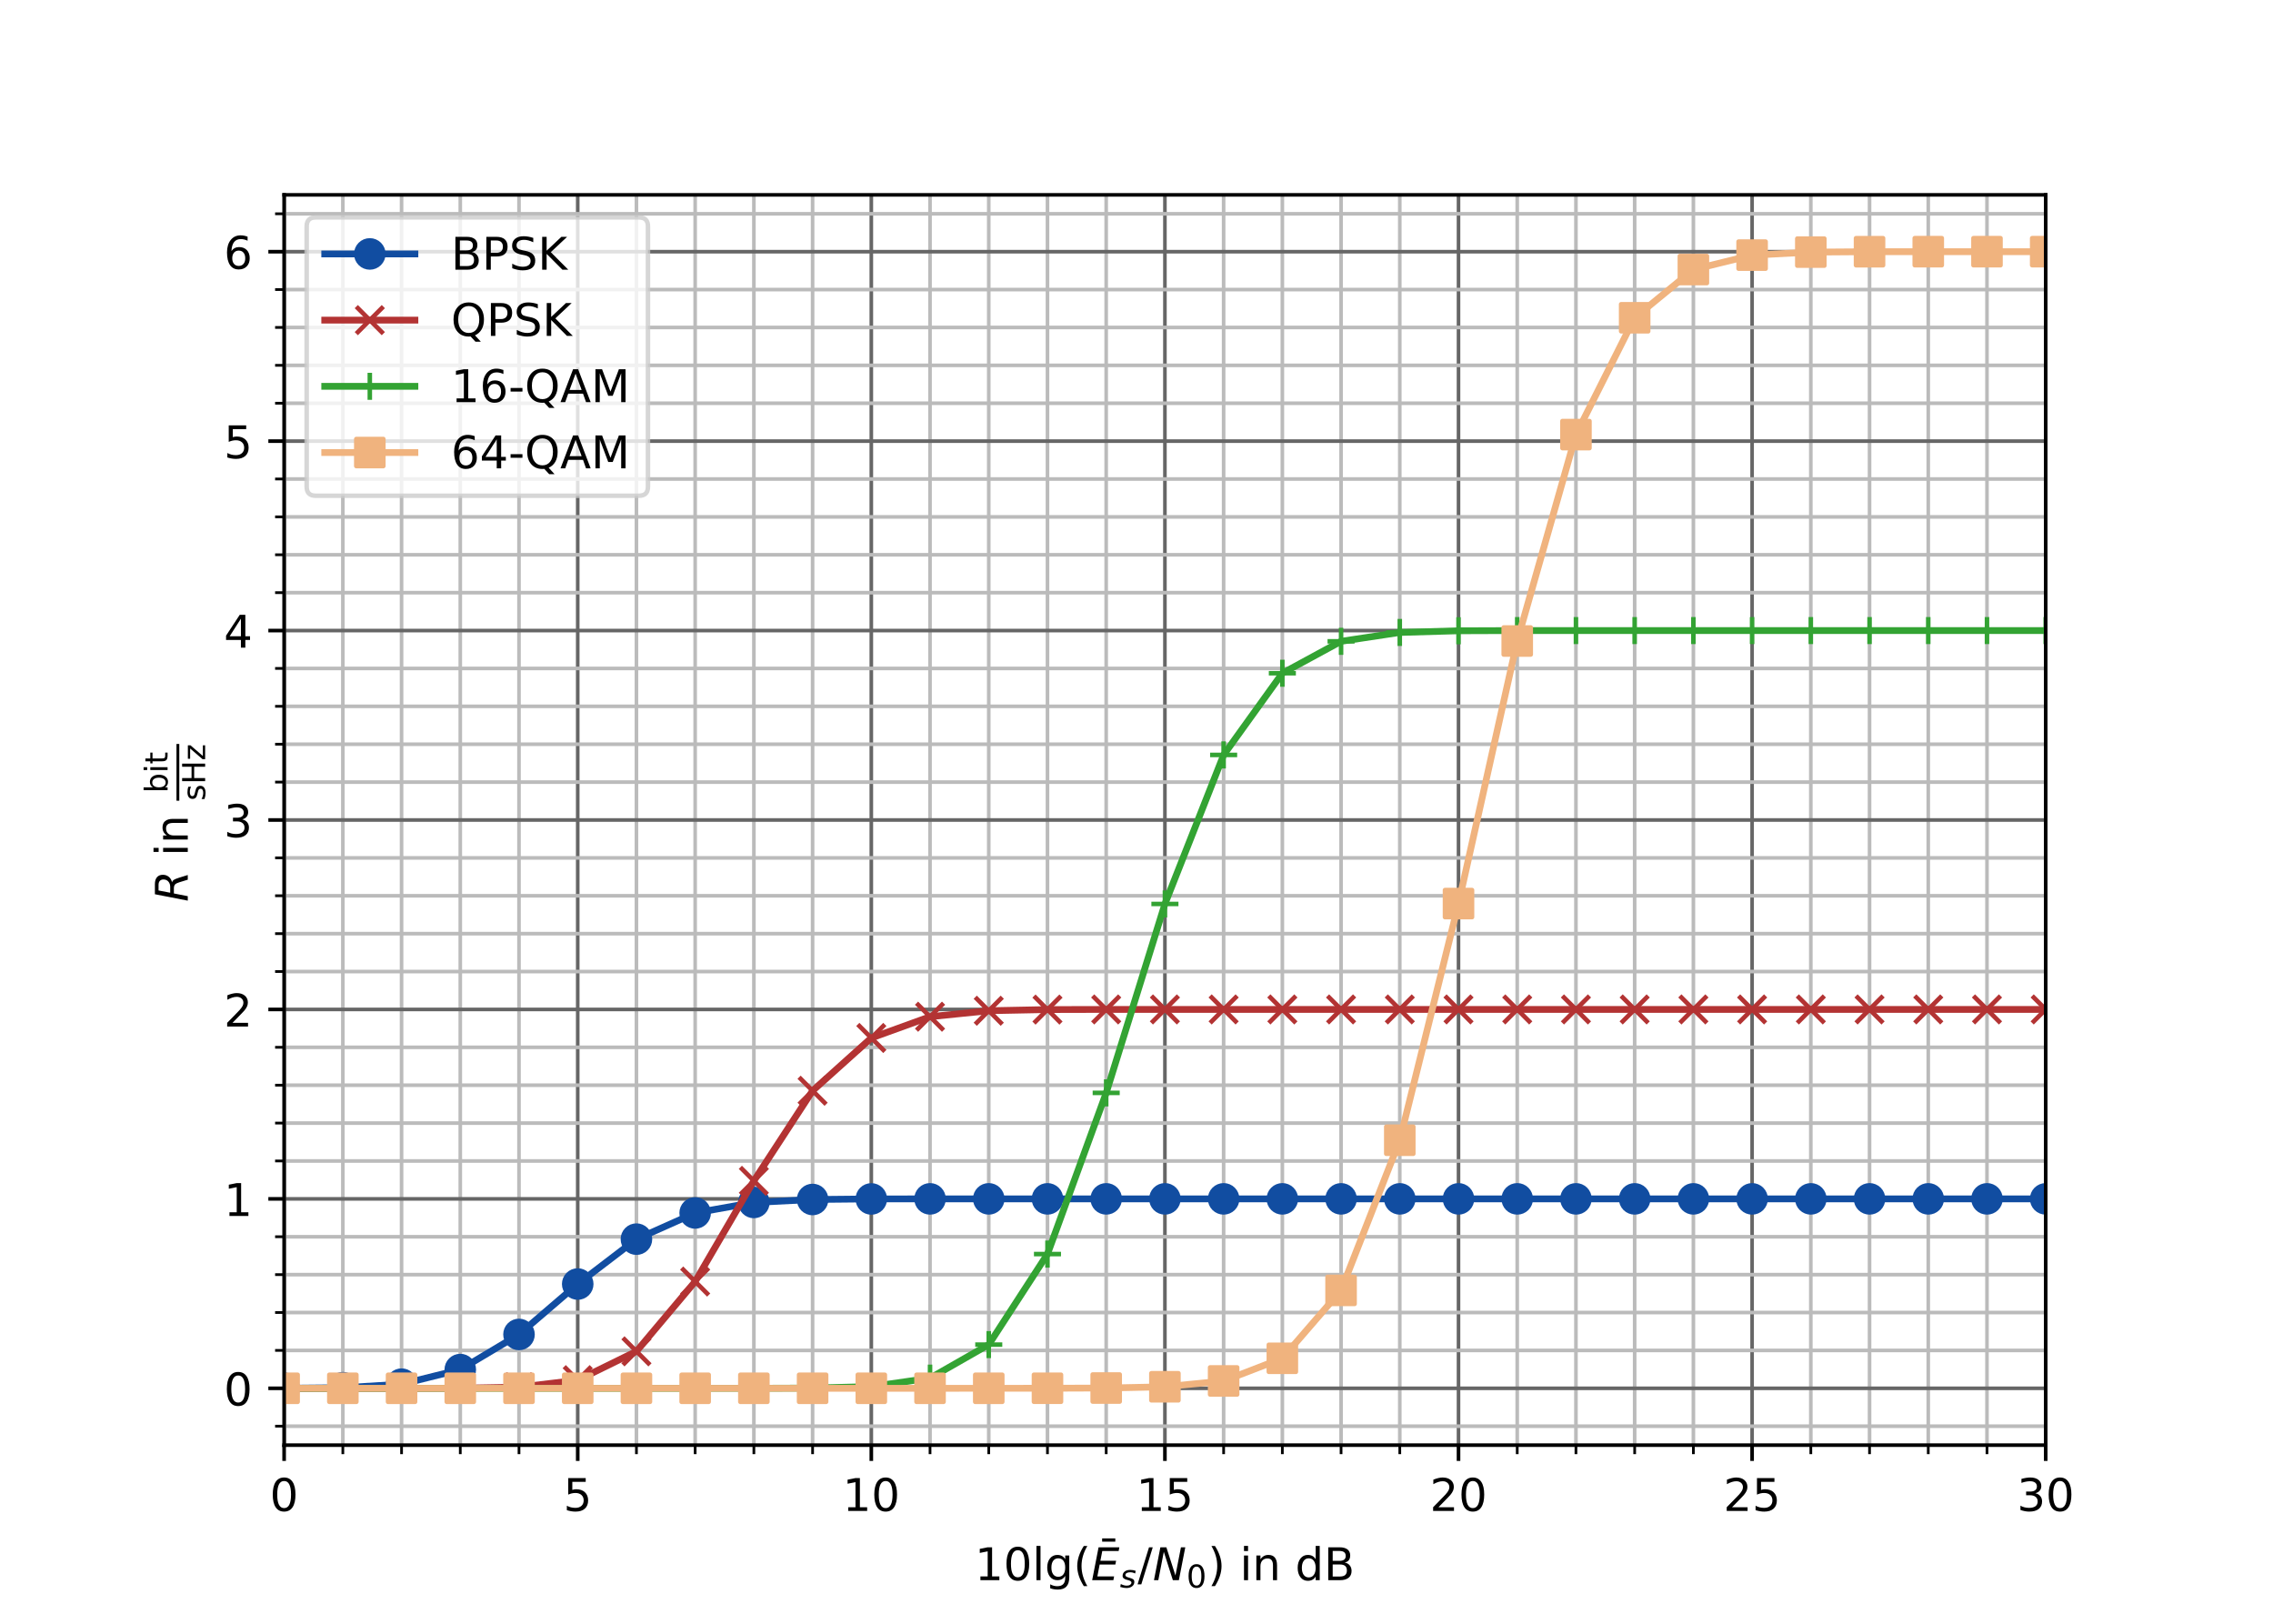 <?xml version="1.0" encoding="utf-8" standalone="no"?>
<!DOCTYPE svg PUBLIC "-//W3C//DTD SVG 1.1//EN"
  "http://www.w3.org/Graphics/SVG/1.1/DTD/svg11.dtd">
<!-- Created with matplotlib (https://matplotlib.org/) -->
<svg height="360pt" version="1.1" viewBox="0 0 504 360" width="504pt" xmlns="http://www.w3.org/2000/svg" xmlns:xlink="http://www.w3.org/1999/xlink">
 <defs>
  <style type="text/css">
*{stroke-linecap:butt;stroke-linejoin:round;}
  </style>
 </defs>
 <g id="figure_1">
  <g id="patch_1">
   <path d="M 0 360 
L 504 360 
L 504 0 
L 0 0 
z
" style="fill:#ffffff;"/>
  </g>
  <g id="axes_1">
   <g id="patch_2">
    <path d="M 63 320.4 
L 453.6 320.4 
L 453.6 43.2 
L 63 43.2 
z
" style="fill:#ffffff;"/>
   </g>
   <g id="matplotlib.axis_1">
    <g id="xtick_1">
     <g id="line2d_1">
      <path clip-path="url(#pd548045537)" d="M 63 320.4 
L 63 43.2 
" style="fill:none;stroke:#666666;stroke-linecap:square;stroke-width:0.8;"/>
     </g>
     <g id="line2d_2">
      <defs>
       <path d="M 0 0 
L 0 3.5 
" id="m0519b022d3" style="stroke:#000000;stroke-width:0.8;"/>
      </defs>
      <g>
       <use style="stroke:#000000;stroke-width:0.8;" x="63" xlink:href="#m0519b022d3" y="320.4"/>
      </g>
     </g>
     <g id="text_1">
      <!-- 0 -->
      <defs>
       <path d="M 31.781 66.406 
Q 24.172 66.406 20.328 58.906 
Q 16.5 51.422 16.5 36.375 
Q 16.5 21.391 20.328 13.891 
Q 24.172 6.391 31.781 6.391 
Q 39.453 6.391 43.281 13.891 
Q 47.125 21.391 47.125 36.375 
Q 47.125 51.422 43.281 58.906 
Q 39.453 66.406 31.781 66.406 
z
M 31.781 74.219 
Q 44.047 74.219 50.516 64.516 
Q 56.984 54.828 56.984 36.375 
Q 56.984 17.969 50.516 8.266 
Q 44.047 -1.422 31.781 -1.422 
Q 19.531 -1.422 13.062 8.266 
Q 6.594 17.969 6.594 36.375 
Q 6.594 54.828 13.062 64.516 
Q 19.531 74.219 31.781 74.219 
z
" id="DejaVuSans-48"/>
      </defs>
      <g transform="translate(59.819 334.998)scale(0.1 -0.1)">
       <use xlink:href="#DejaVuSans-48"/>
      </g>
     </g>
    </g>
    <g id="xtick_2">
     <g id="line2d_3">
      <path clip-path="url(#pd548045537)" d="M 128.1 320.4 
L 128.1 43.2 
" style="fill:none;stroke:#666666;stroke-linecap:square;stroke-width:0.8;"/>
     </g>
     <g id="line2d_4">
      <g>
       <use style="stroke:#000000;stroke-width:0.8;" x="128.1" xlink:href="#m0519b022d3" y="320.4"/>
      </g>
     </g>
     <g id="text_2">
      <!-- 5 -->
      <defs>
       <path d="M 10.797 72.906 
L 49.516 72.906 
L 49.516 64.594 
L 19.828 64.594 
L 19.828 46.734 
Q 21.969 47.469 24.109 47.828 
Q 26.266 48.188 28.422 48.188 
Q 40.625 48.188 47.75 41.5 
Q 54.891 34.812 54.891 23.391 
Q 54.891 11.625 47.562 5.094 
Q 40.234 -1.422 26.906 -1.422 
Q 22.312 -1.422 17.547 -0.641 
Q 12.797 0.141 7.719 1.703 
L 7.719 11.625 
Q 12.109 9.234 16.797 8.062 
Q 21.484 6.891 26.703 6.891 
Q 35.156 6.891 40.078 11.328 
Q 45.016 15.766 45.016 23.391 
Q 45.016 31 40.078 35.438 
Q 35.156 39.891 26.703 39.891 
Q 22.75 39.891 18.812 39.016 
Q 14.891 38.141 10.797 36.281 
z
" id="DejaVuSans-53"/>
      </defs>
      <g transform="translate(124.919 334.998)scale(0.1 -0.1)">
       <use xlink:href="#DejaVuSans-53"/>
      </g>
     </g>
    </g>
    <g id="xtick_3">
     <g id="line2d_5">
      <path clip-path="url(#pd548045537)" d="M 193.2 320.4 
L 193.2 43.2 
" style="fill:none;stroke:#666666;stroke-linecap:square;stroke-width:0.8;"/>
     </g>
     <g id="line2d_6">
      <g>
       <use style="stroke:#000000;stroke-width:0.8;" x="193.2" xlink:href="#m0519b022d3" y="320.4"/>
      </g>
     </g>
     <g id="text_3">
      <!-- 10 -->
      <defs>
       <path d="M 12.406 8.297 
L 28.516 8.297 
L 28.516 63.922 
L 10.984 60.406 
L 10.984 69.391 
L 28.422 72.906 
L 38.281 72.906 
L 38.281 8.297 
L 54.391 8.297 
L 54.391 0 
L 12.406 0 
z
" id="DejaVuSans-49"/>
      </defs>
      <g transform="translate(186.838 334.998)scale(0.1 -0.1)">
       <use xlink:href="#DejaVuSans-49"/>
       <use x="63.623" xlink:href="#DejaVuSans-48"/>
      </g>
     </g>
    </g>
    <g id="xtick_4">
     <g id="line2d_7">
      <path clip-path="url(#pd548045537)" d="M 258.3 320.4 
L 258.3 43.2 
" style="fill:none;stroke:#666666;stroke-linecap:square;stroke-width:0.8;"/>
     </g>
     <g id="line2d_8">
      <g>
       <use style="stroke:#000000;stroke-width:0.8;" x="258.3" xlink:href="#m0519b022d3" y="320.4"/>
      </g>
     </g>
     <g id="text_4">
      <!-- 15 -->
      <g transform="translate(251.938 334.998)scale(0.1 -0.1)">
       <use xlink:href="#DejaVuSans-49"/>
       <use x="63.623" xlink:href="#DejaVuSans-53"/>
      </g>
     </g>
    </g>
    <g id="xtick_5">
     <g id="line2d_9">
      <path clip-path="url(#pd548045537)" d="M 323.4 320.4 
L 323.4 43.2 
" style="fill:none;stroke:#666666;stroke-linecap:square;stroke-width:0.8;"/>
     </g>
     <g id="line2d_10">
      <g>
       <use style="stroke:#000000;stroke-width:0.8;" x="323.4" xlink:href="#m0519b022d3" y="320.4"/>
      </g>
     </g>
     <g id="text_5">
      <!-- 20 -->
      <defs>
       <path d="M 19.188 8.297 
L 53.609 8.297 
L 53.609 0 
L 7.328 0 
L 7.328 8.297 
Q 12.938 14.109 22.625 23.891 
Q 32.328 33.688 34.812 36.531 
Q 39.547 41.844 41.422 45.531 
Q 43.312 49.219 43.312 52.781 
Q 43.312 58.594 39.234 62.25 
Q 35.156 65.922 28.609 65.922 
Q 23.969 65.922 18.812 64.312 
Q 13.672 62.703 7.812 59.422 
L 7.812 69.391 
Q 13.766 71.781 18.938 73 
Q 24.125 74.219 28.422 74.219 
Q 39.75 74.219 46.484 68.547 
Q 53.219 62.891 53.219 53.422 
Q 53.219 48.922 51.531 44.891 
Q 49.859 40.875 45.406 35.406 
Q 44.188 33.984 37.641 27.219 
Q 31.109 20.453 19.188 8.297 
z
" id="DejaVuSans-50"/>
      </defs>
      <g transform="translate(317.038 334.998)scale(0.1 -0.1)">
       <use xlink:href="#DejaVuSans-50"/>
       <use x="63.623" xlink:href="#DejaVuSans-48"/>
      </g>
     </g>
    </g>
    <g id="xtick_6">
     <g id="line2d_11">
      <path clip-path="url(#pd548045537)" d="M 388.5 320.4 
L 388.5 43.2 
" style="fill:none;stroke:#666666;stroke-linecap:square;stroke-width:0.8;"/>
     </g>
     <g id="line2d_12">
      <g>
       <use style="stroke:#000000;stroke-width:0.8;" x="388.5" xlink:href="#m0519b022d3" y="320.4"/>
      </g>
     </g>
     <g id="text_6">
      <!-- 25 -->
      <g transform="translate(382.137 334.998)scale(0.1 -0.1)">
       <use xlink:href="#DejaVuSans-50"/>
       <use x="63.623" xlink:href="#DejaVuSans-53"/>
      </g>
     </g>
    </g>
    <g id="xtick_7">
     <g id="line2d_13">
      <path clip-path="url(#pd548045537)" d="M 453.6 320.4 
L 453.6 43.2 
" style="fill:none;stroke:#666666;stroke-linecap:square;stroke-width:0.8;"/>
     </g>
     <g id="line2d_14">
      <g>
       <use style="stroke:#000000;stroke-width:0.8;" x="453.6" xlink:href="#m0519b022d3" y="320.4"/>
      </g>
     </g>
     <g id="text_7">
      <!-- 30 -->
      <defs>
       <path d="M 40.578 39.312 
Q 47.656 37.797 51.625 33 
Q 55.609 28.219 55.609 21.188 
Q 55.609 10.406 48.188 4.484 
Q 40.766 -1.422 27.094 -1.422 
Q 22.516 -1.422 17.656 -0.516 
Q 12.797 0.391 7.625 2.203 
L 7.625 11.719 
Q 11.719 9.328 16.594 8.109 
Q 21.484 6.891 26.812 6.891 
Q 36.078 6.891 40.938 10.547 
Q 45.797 14.203 45.797 21.188 
Q 45.797 27.641 41.281 31.266 
Q 36.766 34.906 28.719 34.906 
L 20.219 34.906 
L 20.219 43.016 
L 29.109 43.016 
Q 36.375 43.016 40.234 45.922 
Q 44.094 48.828 44.094 54.297 
Q 44.094 59.906 40.109 62.906 
Q 36.141 65.922 28.719 65.922 
Q 24.656 65.922 20.016 65.031 
Q 15.375 64.156 9.812 62.312 
L 9.812 71.094 
Q 15.438 72.656 20.344 73.438 
Q 25.25 74.219 29.594 74.219 
Q 40.828 74.219 47.359 69.109 
Q 53.906 64.016 53.906 55.328 
Q 53.906 49.266 50.438 45.094 
Q 46.969 40.922 40.578 39.312 
z
" id="DejaVuSans-51"/>
      </defs>
      <g transform="translate(447.238 334.998)scale(0.1 -0.1)">
       <use xlink:href="#DejaVuSans-51"/>
       <use x="63.623" xlink:href="#DejaVuSans-48"/>
      </g>
     </g>
    </g>
    <g id="xtick_8">
     <g id="line2d_15">
      <path clip-path="url(#pd548045537)" d="M 76.02 320.4 
L 76.02 43.2 
" style="fill:none;stroke:#bbbbbb;stroke-linecap:square;stroke-width:0.8;"/>
     </g>
     <g id="line2d_16">
      <defs>
       <path d="M 0 0 
L 0 2 
" id="mdcfe1cf57a" style="stroke:#000000;stroke-width:0.6;"/>
      </defs>
      <g>
       <use style="stroke:#000000;stroke-width:0.6;" x="76.02" xlink:href="#mdcfe1cf57a" y="320.4"/>
      </g>
     </g>
    </g>
    <g id="xtick_9">
     <g id="line2d_17">
      <path clip-path="url(#pd548045537)" d="M 89.04 320.4 
L 89.04 43.2 
" style="fill:none;stroke:#bbbbbb;stroke-linecap:square;stroke-width:0.8;"/>
     </g>
     <g id="line2d_18">
      <g>
       <use style="stroke:#000000;stroke-width:0.6;" x="89.04" xlink:href="#mdcfe1cf57a" y="320.4"/>
      </g>
     </g>
    </g>
    <g id="xtick_10">
     <g id="line2d_19">
      <path clip-path="url(#pd548045537)" d="M 102.06 320.4 
L 102.06 43.2 
" style="fill:none;stroke:#bbbbbb;stroke-linecap:square;stroke-width:0.8;"/>
     </g>
     <g id="line2d_20">
      <g>
       <use style="stroke:#000000;stroke-width:0.6;" x="102.06" xlink:href="#mdcfe1cf57a" y="320.4"/>
      </g>
     </g>
    </g>
    <g id="xtick_11">
     <g id="line2d_21">
      <path clip-path="url(#pd548045537)" d="M 115.08 320.4 
L 115.08 43.2 
" style="fill:none;stroke:#bbbbbb;stroke-linecap:square;stroke-width:0.8;"/>
     </g>
     <g id="line2d_22">
      <g>
       <use style="stroke:#000000;stroke-width:0.6;" x="115.08" xlink:href="#mdcfe1cf57a" y="320.4"/>
      </g>
     </g>
    </g>
    <g id="xtick_12">
     <g id="line2d_23">
      <path clip-path="url(#pd548045537)" d="M 141.12 320.4 
L 141.12 43.2 
" style="fill:none;stroke:#bbbbbb;stroke-linecap:square;stroke-width:0.8;"/>
     </g>
     <g id="line2d_24">
      <g>
       <use style="stroke:#000000;stroke-width:0.6;" x="141.12" xlink:href="#mdcfe1cf57a" y="320.4"/>
      </g>
     </g>
    </g>
    <g id="xtick_13">
     <g id="line2d_25">
      <path clip-path="url(#pd548045537)" d="M 154.14 320.4 
L 154.14 43.2 
" style="fill:none;stroke:#bbbbbb;stroke-linecap:square;stroke-width:0.8;"/>
     </g>
     <g id="line2d_26">
      <g>
       <use style="stroke:#000000;stroke-width:0.6;" x="154.14" xlink:href="#mdcfe1cf57a" y="320.4"/>
      </g>
     </g>
    </g>
    <g id="xtick_14">
     <g id="line2d_27">
      <path clip-path="url(#pd548045537)" d="M 167.16 320.4 
L 167.16 43.2 
" style="fill:none;stroke:#bbbbbb;stroke-linecap:square;stroke-width:0.8;"/>
     </g>
     <g id="line2d_28">
      <g>
       <use style="stroke:#000000;stroke-width:0.6;" x="167.16" xlink:href="#mdcfe1cf57a" y="320.4"/>
      </g>
     </g>
    </g>
    <g id="xtick_15">
     <g id="line2d_29">
      <path clip-path="url(#pd548045537)" d="M 180.18 320.4 
L 180.18 43.2 
" style="fill:none;stroke:#bbbbbb;stroke-linecap:square;stroke-width:0.8;"/>
     </g>
     <g id="line2d_30">
      <g>
       <use style="stroke:#000000;stroke-width:0.6;" x="180.18" xlink:href="#mdcfe1cf57a" y="320.4"/>
      </g>
     </g>
    </g>
    <g id="xtick_16">
     <g id="line2d_31">
      <path clip-path="url(#pd548045537)" d="M 206.22 320.4 
L 206.22 43.2 
" style="fill:none;stroke:#bbbbbb;stroke-linecap:square;stroke-width:0.8;"/>
     </g>
     <g id="line2d_32">
      <g>
       <use style="stroke:#000000;stroke-width:0.6;" x="206.22" xlink:href="#mdcfe1cf57a" y="320.4"/>
      </g>
     </g>
    </g>
    <g id="xtick_17">
     <g id="line2d_33">
      <path clip-path="url(#pd548045537)" d="M 219.24 320.4 
L 219.24 43.2 
" style="fill:none;stroke:#bbbbbb;stroke-linecap:square;stroke-width:0.8;"/>
     </g>
     <g id="line2d_34">
      <g>
       <use style="stroke:#000000;stroke-width:0.6;" x="219.24" xlink:href="#mdcfe1cf57a" y="320.4"/>
      </g>
     </g>
    </g>
    <g id="xtick_18">
     <g id="line2d_35">
      <path clip-path="url(#pd548045537)" d="M 232.26 320.4 
L 232.26 43.2 
" style="fill:none;stroke:#bbbbbb;stroke-linecap:square;stroke-width:0.8;"/>
     </g>
     <g id="line2d_36">
      <g>
       <use style="stroke:#000000;stroke-width:0.6;" x="232.26" xlink:href="#mdcfe1cf57a" y="320.4"/>
      </g>
     </g>
    </g>
    <g id="xtick_19">
     <g id="line2d_37">
      <path clip-path="url(#pd548045537)" d="M 245.28 320.4 
L 245.28 43.2 
" style="fill:none;stroke:#bbbbbb;stroke-linecap:square;stroke-width:0.8;"/>
     </g>
     <g id="line2d_38">
      <g>
       <use style="stroke:#000000;stroke-width:0.6;" x="245.28" xlink:href="#mdcfe1cf57a" y="320.4"/>
      </g>
     </g>
    </g>
    <g id="xtick_20">
     <g id="line2d_39">
      <path clip-path="url(#pd548045537)" d="M 271.32 320.4 
L 271.32 43.2 
" style="fill:none;stroke:#bbbbbb;stroke-linecap:square;stroke-width:0.8;"/>
     </g>
     <g id="line2d_40">
      <g>
       <use style="stroke:#000000;stroke-width:0.6;" x="271.32" xlink:href="#mdcfe1cf57a" y="320.4"/>
      </g>
     </g>
    </g>
    <g id="xtick_21">
     <g id="line2d_41">
      <path clip-path="url(#pd548045537)" d="M 284.34 320.4 
L 284.34 43.2 
" style="fill:none;stroke:#bbbbbb;stroke-linecap:square;stroke-width:0.8;"/>
     </g>
     <g id="line2d_42">
      <g>
       <use style="stroke:#000000;stroke-width:0.6;" x="284.34" xlink:href="#mdcfe1cf57a" y="320.4"/>
      </g>
     </g>
    </g>
    <g id="xtick_22">
     <g id="line2d_43">
      <path clip-path="url(#pd548045537)" d="M 297.36 320.4 
L 297.36 43.2 
" style="fill:none;stroke:#bbbbbb;stroke-linecap:square;stroke-width:0.8;"/>
     </g>
     <g id="line2d_44">
      <g>
       <use style="stroke:#000000;stroke-width:0.6;" x="297.36" xlink:href="#mdcfe1cf57a" y="320.4"/>
      </g>
     </g>
    </g>
    <g id="xtick_23">
     <g id="line2d_45">
      <path clip-path="url(#pd548045537)" d="M 310.38 320.4 
L 310.38 43.2 
" style="fill:none;stroke:#bbbbbb;stroke-linecap:square;stroke-width:0.8;"/>
     </g>
     <g id="line2d_46">
      <g>
       <use style="stroke:#000000;stroke-width:0.6;" x="310.38" xlink:href="#mdcfe1cf57a" y="320.4"/>
      </g>
     </g>
    </g>
    <g id="xtick_24">
     <g id="line2d_47">
      <path clip-path="url(#pd548045537)" d="M 336.42 320.4 
L 336.42 43.2 
" style="fill:none;stroke:#bbbbbb;stroke-linecap:square;stroke-width:0.8;"/>
     </g>
     <g id="line2d_48">
      <g>
       <use style="stroke:#000000;stroke-width:0.6;" x="336.42" xlink:href="#mdcfe1cf57a" y="320.4"/>
      </g>
     </g>
    </g>
    <g id="xtick_25">
     <g id="line2d_49">
      <path clip-path="url(#pd548045537)" d="M 349.44 320.4 
L 349.44 43.2 
" style="fill:none;stroke:#bbbbbb;stroke-linecap:square;stroke-width:0.8;"/>
     </g>
     <g id="line2d_50">
      <g>
       <use style="stroke:#000000;stroke-width:0.6;" x="349.44" xlink:href="#mdcfe1cf57a" y="320.4"/>
      </g>
     </g>
    </g>
    <g id="xtick_26">
     <g id="line2d_51">
      <path clip-path="url(#pd548045537)" d="M 362.46 320.4 
L 362.46 43.2 
" style="fill:none;stroke:#bbbbbb;stroke-linecap:square;stroke-width:0.8;"/>
     </g>
     <g id="line2d_52">
      <g>
       <use style="stroke:#000000;stroke-width:0.6;" x="362.46" xlink:href="#mdcfe1cf57a" y="320.4"/>
      </g>
     </g>
    </g>
    <g id="xtick_27">
     <g id="line2d_53">
      <path clip-path="url(#pd548045537)" d="M 375.48 320.4 
L 375.48 43.2 
" style="fill:none;stroke:#bbbbbb;stroke-linecap:square;stroke-width:0.8;"/>
     </g>
     <g id="line2d_54">
      <g>
       <use style="stroke:#000000;stroke-width:0.6;" x="375.48" xlink:href="#mdcfe1cf57a" y="320.4"/>
      </g>
     </g>
    </g>
    <g id="xtick_28">
     <g id="line2d_55">
      <path clip-path="url(#pd548045537)" d="M 401.52 320.4 
L 401.52 43.2 
" style="fill:none;stroke:#bbbbbb;stroke-linecap:square;stroke-width:0.8;"/>
     </g>
     <g id="line2d_56">
      <g>
       <use style="stroke:#000000;stroke-width:0.6;" x="401.52" xlink:href="#mdcfe1cf57a" y="320.4"/>
      </g>
     </g>
    </g>
    <g id="xtick_29">
     <g id="line2d_57">
      <path clip-path="url(#pd548045537)" d="M 414.54 320.4 
L 414.54 43.2 
" style="fill:none;stroke:#bbbbbb;stroke-linecap:square;stroke-width:0.8;"/>
     </g>
     <g id="line2d_58">
      <g>
       <use style="stroke:#000000;stroke-width:0.6;" x="414.54" xlink:href="#mdcfe1cf57a" y="320.4"/>
      </g>
     </g>
    </g>
    <g id="xtick_30">
     <g id="line2d_59">
      <path clip-path="url(#pd548045537)" d="M 427.56 320.4 
L 427.56 43.2 
" style="fill:none;stroke:#bbbbbb;stroke-linecap:square;stroke-width:0.8;"/>
     </g>
     <g id="line2d_60">
      <g>
       <use style="stroke:#000000;stroke-width:0.6;" x="427.56" xlink:href="#mdcfe1cf57a" y="320.4"/>
      </g>
     </g>
    </g>
    <g id="xtick_31">
     <g id="line2d_61">
      <path clip-path="url(#pd548045537)" d="M 440.58 320.4 
L 440.58 43.2 
" style="fill:none;stroke:#bbbbbb;stroke-linecap:square;stroke-width:0.8;"/>
     </g>
     <g id="line2d_62">
      <g>
       <use style="stroke:#000000;stroke-width:0.6;" x="440.58" xlink:href="#mdcfe1cf57a" y="320.4"/>
      </g>
     </g>
    </g>
    <g id="text_8">
     <!-- $10\lg(\bar{E}_s/N_0)$ in dB -->
     <defs>
      <path d="M 9.422 75.984 
L 18.406 75.984 
L 18.406 0 
L 9.422 0 
z
" id="DejaVuSans-108"/>
      <path d="M 45.406 27.984 
Q 45.406 37.75 41.375 43.109 
Q 37.359 48.484 30.078 48.484 
Q 22.859 48.484 18.828 43.109 
Q 14.797 37.75 14.797 27.984 
Q 14.797 18.266 18.828 12.891 
Q 22.859 7.516 30.078 7.516 
Q 37.359 7.516 41.375 12.891 
Q 45.406 18.266 45.406 27.984 
z
M 54.391 6.781 
Q 54.391 -7.172 48.188 -13.984 
Q 42 -20.797 29.203 -20.797 
Q 24.469 -20.797 20.266 -20.094 
Q 16.062 -19.391 12.109 -17.922 
L 12.109 -9.188 
Q 16.062 -11.328 19.922 -12.344 
Q 23.781 -13.375 27.781 -13.375 
Q 36.625 -13.375 41.016 -8.766 
Q 45.406 -4.156 45.406 5.172 
L 45.406 9.625 
Q 42.625 4.781 38.281 2.391 
Q 33.938 0 27.875 0 
Q 17.828 0 11.672 7.656 
Q 5.516 15.328 5.516 27.984 
Q 5.516 40.672 11.672 48.328 
Q 17.828 56 27.875 56 
Q 33.938 56 38.281 53.609 
Q 42.625 51.219 45.406 46.391 
L 45.406 54.688 
L 54.391 54.688 
z
" id="DejaVuSans-103"/>
      <path d="M 31 75.875 
Q 24.469 64.656 21.281 53.656 
Q 18.109 42.672 18.109 31.391 
Q 18.109 20.125 21.312 9.062 
Q 24.516 -2 31 -13.188 
L 23.188 -13.188 
Q 15.875 -1.703 12.234 9.375 
Q 8.594 20.453 8.594 31.391 
Q 8.594 42.281 12.203 53.312 
Q 15.828 64.359 23.188 75.875 
z
" id="DejaVuSans-40"/>
      <path d="M -39.406 74.516 
L -10.203 74.516 
L -10.203 67.281 
L -39.406 67.281 
z
" id="DejaVuSans-772"/>
      <path d="M 16.891 72.906 
L 62.984 72.906 
L 61.375 64.594 
L 25.094 64.594 
L 20.906 43.016 
L 55.719 43.016 
L 54.109 34.719 
L 19.281 34.719 
L 14.203 8.297 
L 51.312 8.297 
L 49.703 0 
L 2.688 0 
z
" id="DejaVuSans-Oblique-69"/>
      <path d="M 50 53.078 
L 48.297 44.578 
Q 44.734 46.531 40.766 47.5 
Q 36.812 48.484 32.625 48.484 
Q 25.531 48.484 21.453 46.062 
Q 17.391 43.656 17.391 39.5 
Q 17.391 34.672 26.859 32.078 
Q 27.594 31.891 27.938 31.781 
L 30.812 30.906 
Q 39.797 28.422 42.797 25.688 
Q 45.797 22.953 45.797 18.219 
Q 45.797 9.516 38.891 4.047 
Q 31.984 -1.422 20.797 -1.422 
Q 16.453 -1.422 11.672 -0.578 
Q 6.891 0.25 1.125 2 
L 2.875 11.281 
Q 7.812 8.734 12.594 7.422 
Q 17.391 6.109 21.781 6.109 
Q 28.375 6.109 32.5 8.938 
Q 36.625 11.766 36.625 16.109 
Q 36.625 20.797 25.781 23.688 
L 24.859 23.922 
L 21.781 24.703 
Q 14.938 26.516 11.766 29.469 
Q 8.594 32.422 8.594 37.016 
Q 8.594 45.75 15.156 50.875 
Q 21.734 56 33.016 56 
Q 37.453 56 41.672 55.266 
Q 45.906 54.547 50 53.078 
z
" id="DejaVuSans-Oblique-115"/>
      <path d="M 25.391 72.906 
L 33.688 72.906 
L 8.297 -9.281 
L 0 -9.281 
z
" id="DejaVuSans-47"/>
      <path d="M 16.891 72.906 
L 30.172 72.906 
L 50.297 10.406 
L 62.5 72.906 
L 72.125 72.906 
L 57.906 0 
L 44.578 0 
L 24.516 62.891 
L 12.312 0 
L 2.688 0 
z
" id="DejaVuSans-Oblique-78"/>
      <path d="M 8.016 75.875 
L 15.828 75.875 
Q 23.141 64.359 26.781 53.312 
Q 30.422 42.281 30.422 31.391 
Q 30.422 20.453 26.781 9.375 
Q 23.141 -1.703 15.828 -13.188 
L 8.016 -13.188 
Q 14.5 -2 17.703 9.062 
Q 20.906 20.125 20.906 31.391 
Q 20.906 42.672 17.703 53.656 
Q 14.5 64.656 8.016 75.875 
z
" id="DejaVuSans-41"/>
      <path id="DejaVuSans-32"/>
      <path d="M 9.422 54.688 
L 18.406 54.688 
L 18.406 0 
L 9.422 0 
z
M 9.422 75.984 
L 18.406 75.984 
L 18.406 64.594 
L 9.422 64.594 
z
" id="DejaVuSans-105"/>
      <path d="M 54.891 33.016 
L 54.891 0 
L 45.906 0 
L 45.906 32.719 
Q 45.906 40.484 42.875 44.328 
Q 39.844 48.188 33.797 48.188 
Q 26.516 48.188 22.312 43.547 
Q 18.109 38.922 18.109 30.906 
L 18.109 0 
L 9.078 0 
L 9.078 54.688 
L 18.109 54.688 
L 18.109 46.188 
Q 21.344 51.125 25.703 53.562 
Q 30.078 56 35.797 56 
Q 45.219 56 50.047 50.172 
Q 54.891 44.344 54.891 33.016 
z
" id="DejaVuSans-110"/>
      <path d="M 45.406 46.391 
L 45.406 75.984 
L 54.391 75.984 
L 54.391 0 
L 45.406 0 
L 45.406 8.203 
Q 42.578 3.328 38.25 0.953 
Q 33.938 -1.422 27.875 -1.422 
Q 17.969 -1.422 11.734 6.484 
Q 5.516 14.406 5.516 27.297 
Q 5.516 40.188 11.734 48.094 
Q 17.969 56 27.875 56 
Q 33.938 56 38.25 53.625 
Q 42.578 51.266 45.406 46.391 
z
M 14.797 27.297 
Q 14.797 17.391 18.875 11.75 
Q 22.953 6.109 30.078 6.109 
Q 37.203 6.109 41.297 11.75 
Q 45.406 17.391 45.406 27.297 
Q 45.406 37.203 41.297 42.844 
Q 37.203 48.484 30.078 48.484 
Q 22.953 48.484 18.875 42.844 
Q 14.797 37.203 14.797 27.297 
z
" id="DejaVuSans-100"/>
      <path d="M 19.672 34.812 
L 19.672 8.109 
L 35.5 8.109 
Q 43.453 8.109 47.281 11.406 
Q 51.125 14.703 51.125 21.484 
Q 51.125 28.328 47.281 31.562 
Q 43.453 34.812 35.5 34.812 
z
M 19.672 64.797 
L 19.672 42.828 
L 34.281 42.828 
Q 41.5 42.828 45.031 45.531 
Q 48.578 48.25 48.578 53.812 
Q 48.578 59.328 45.031 62.062 
Q 41.5 64.797 34.281 64.797 
z
M 9.812 72.906 
L 35.016 72.906 
Q 46.297 72.906 52.391 68.219 
Q 58.5 63.531 58.5 54.891 
Q 58.5 48.188 55.375 44.234 
Q 52.25 40.281 46.188 39.312 
Q 53.469 37.75 57.5 32.781 
Q 61.531 27.828 61.531 20.406 
Q 61.531 10.641 54.891 5.312 
Q 48.25 0 35.984 0 
L 9.812 0 
z
" id="DejaVuSans-66"/>
     </defs>
     <g transform="translate(216.15 350.378)scale(0.1 -0.1)">
      <use transform="translate(0 0.359)" xlink:href="#DejaVuSans-49"/>
      <use transform="translate(63.623 0.359)" xlink:href="#DejaVuSans-48"/>
      <use transform="translate(127.246 0.359)" xlink:href="#DejaVuSans-108"/>
      <use transform="translate(155.029 0.359)" xlink:href="#DejaVuSans-103"/>
      <use transform="translate(218.506 0.359)" xlink:href="#DejaVuSans-40"/>
      <use transform="translate(321.722 18.484)" xlink:href="#DejaVuSans-772"/>
      <use transform="translate(257.52 0.359)" xlink:href="#DejaVuSans-Oblique-69"/>
      <use transform="translate(321.66 -16.047)scale(0.7)" xlink:href="#DejaVuSans-Oblique-115"/>
      <use transform="translate(360.864 0.359)" xlink:href="#DejaVuSans-47"/>
      <use transform="translate(394.556 0.359)" xlink:href="#DejaVuSans-Oblique-78"/>
      <use transform="translate(469.36 -16.047)scale(0.7)" xlink:href="#DejaVuSans-48"/>
      <use transform="translate(516.631 0.359)" xlink:href="#DejaVuSans-41"/>
      <use transform="translate(555.645 0.359)" xlink:href="#DejaVuSans-32"/>
      <use transform="translate(587.432 0.359)" xlink:href="#DejaVuSans-105"/>
      <use transform="translate(615.215 0.359)" xlink:href="#DejaVuSans-110"/>
      <use transform="translate(678.594 0.359)" xlink:href="#DejaVuSans-32"/>
      <use transform="translate(710.381 0.359)" xlink:href="#DejaVuSans-100"/>
      <use transform="translate(773.857 0.359)" xlink:href="#DejaVuSans-66"/>
     </g>
    </g>
   </g>
   <g id="matplotlib.axis_2">
    <g id="ytick_1">
     <g id="line2d_63">
      <path clip-path="url(#pd548045537)" d="M 63 307.8 
L 453.6 307.8 
" style="fill:none;stroke:#666666;stroke-linecap:square;stroke-width:0.8;"/>
     </g>
     <g id="line2d_64">
      <defs>
       <path d="M 0 0 
L -3.5 0 
" id="mda3c3fd47f" style="stroke:#000000;stroke-width:0.8;"/>
      </defs>
      <g>
       <use style="stroke:#000000;stroke-width:0.8;" x="63" xlink:href="#mda3c3fd47f" y="307.8"/>
      </g>
     </g>
     <g id="text_9">
      <!-- 0 -->
      <g transform="translate(49.638 311.599)scale(0.1 -0.1)">
       <use xlink:href="#DejaVuSans-48"/>
      </g>
     </g>
    </g>
    <g id="ytick_2">
     <g id="line2d_65">
      <path clip-path="url(#pd548045537)" d="M 63 265.8 
L 453.6 265.8 
" style="fill:none;stroke:#666666;stroke-linecap:square;stroke-width:0.8;"/>
     </g>
     <g id="line2d_66">
      <g>
       <use style="stroke:#000000;stroke-width:0.8;" x="63" xlink:href="#mda3c3fd47f" y="265.8"/>
      </g>
     </g>
     <g id="text_10">
      <!-- 1 -->
      <g transform="translate(49.638 269.599)scale(0.1 -0.1)">
       <use xlink:href="#DejaVuSans-49"/>
      </g>
     </g>
    </g>
    <g id="ytick_3">
     <g id="line2d_67">
      <path clip-path="url(#pd548045537)" d="M 63 223.8 
L 453.6 223.8 
" style="fill:none;stroke:#666666;stroke-linecap:square;stroke-width:0.8;"/>
     </g>
     <g id="line2d_68">
      <g>
       <use style="stroke:#000000;stroke-width:0.8;" x="63" xlink:href="#mda3c3fd47f" y="223.8"/>
      </g>
     </g>
     <g id="text_11">
      <!-- 2 -->
      <g transform="translate(49.638 227.599)scale(0.1 -0.1)">
       <use xlink:href="#DejaVuSans-50"/>
      </g>
     </g>
    </g>
    <g id="ytick_4">
     <g id="line2d_69">
      <path clip-path="url(#pd548045537)" d="M 63 181.8 
L 453.6 181.8 
" style="fill:none;stroke:#666666;stroke-linecap:square;stroke-width:0.8;"/>
     </g>
     <g id="line2d_70">
      <g>
       <use style="stroke:#000000;stroke-width:0.8;" x="63" xlink:href="#mda3c3fd47f" y="181.8"/>
      </g>
     </g>
     <g id="text_12">
      <!-- 3 -->
      <g transform="translate(49.638 185.599)scale(0.1 -0.1)">
       <use xlink:href="#DejaVuSans-51"/>
      </g>
     </g>
    </g>
    <g id="ytick_5">
     <g id="line2d_71">
      <path clip-path="url(#pd548045537)" d="M 63 139.8 
L 453.6 139.8 
" style="fill:none;stroke:#666666;stroke-linecap:square;stroke-width:0.8;"/>
     </g>
     <g id="line2d_72">
      <g>
       <use style="stroke:#000000;stroke-width:0.8;" x="63" xlink:href="#mda3c3fd47f" y="139.8"/>
      </g>
     </g>
     <g id="text_13">
      <!-- 4 -->
      <defs>
       <path d="M 37.797 64.312 
L 12.891 25.391 
L 37.797 25.391 
z
M 35.203 72.906 
L 47.609 72.906 
L 47.609 25.391 
L 58.016 25.391 
L 58.016 17.188 
L 47.609 17.188 
L 47.609 0 
L 37.797 0 
L 37.797 17.188 
L 4.891 17.188 
L 4.891 26.703 
z
" id="DejaVuSans-52"/>
      </defs>
      <g transform="translate(49.638 143.599)scale(0.1 -0.1)">
       <use xlink:href="#DejaVuSans-52"/>
      </g>
     </g>
    </g>
    <g id="ytick_6">
     <g id="line2d_73">
      <path clip-path="url(#pd548045537)" d="M 63 97.8 
L 453.6 97.8 
" style="fill:none;stroke:#666666;stroke-linecap:square;stroke-width:0.8;"/>
     </g>
     <g id="line2d_74">
      <g>
       <use style="stroke:#000000;stroke-width:0.8;" x="63" xlink:href="#mda3c3fd47f" y="97.8"/>
      </g>
     </g>
     <g id="text_14">
      <!-- 5 -->
      <g transform="translate(49.638 101.599)scale(0.1 -0.1)">
       <use xlink:href="#DejaVuSans-53"/>
      </g>
     </g>
    </g>
    <g id="ytick_7">
     <g id="line2d_75">
      <path clip-path="url(#pd548045537)" d="M 63 55.8 
L 453.6 55.8 
" style="fill:none;stroke:#666666;stroke-linecap:square;stroke-width:0.8;"/>
     </g>
     <g id="line2d_76">
      <g>
       <use style="stroke:#000000;stroke-width:0.8;" x="63" xlink:href="#mda3c3fd47f" y="55.8"/>
      </g>
     </g>
     <g id="text_15">
      <!-- 6 -->
      <defs>
       <path d="M 33.016 40.375 
Q 26.375 40.375 22.484 35.828 
Q 18.609 31.297 18.609 23.391 
Q 18.609 15.531 22.484 10.953 
Q 26.375 6.391 33.016 6.391 
Q 39.656 6.391 43.531 10.953 
Q 47.406 15.531 47.406 23.391 
Q 47.406 31.297 43.531 35.828 
Q 39.656 40.375 33.016 40.375 
z
M 52.594 71.297 
L 52.594 62.312 
Q 48.875 64.062 45.094 64.984 
Q 41.312 65.922 37.594 65.922 
Q 27.828 65.922 22.672 59.328 
Q 17.531 52.734 16.797 39.406 
Q 19.672 43.656 24.016 45.922 
Q 28.375 48.188 33.594 48.188 
Q 44.578 48.188 50.953 41.516 
Q 57.328 34.859 57.328 23.391 
Q 57.328 12.156 50.688 5.359 
Q 44.047 -1.422 33.016 -1.422 
Q 20.359 -1.422 13.672 8.266 
Q 6.984 17.969 6.984 36.375 
Q 6.984 53.656 15.188 63.938 
Q 23.391 74.219 37.203 74.219 
Q 40.922 74.219 44.703 73.484 
Q 48.484 72.75 52.594 71.297 
z
" id="DejaVuSans-54"/>
      </defs>
      <g transform="translate(49.638 59.599)scale(0.1 -0.1)">
       <use xlink:href="#DejaVuSans-54"/>
      </g>
     </g>
    </g>
    <g id="ytick_8">
     <g id="line2d_77">
      <path clip-path="url(#pd548045537)" d="M 63 316.2 
L 453.6 316.2 
" style="fill:none;stroke:#bbbbbb;stroke-linecap:square;stroke-width:0.8;"/>
     </g>
     <g id="line2d_78">
      <defs>
       <path d="M 0 0 
L -2 0 
" id="ma2b9aaa63c" style="stroke:#000000;stroke-width:0.6;"/>
      </defs>
      <g>
       <use style="stroke:#000000;stroke-width:0.6;" x="63" xlink:href="#ma2b9aaa63c" y="316.2"/>
      </g>
     </g>
    </g>
    <g id="ytick_9">
     <g id="line2d_79">
      <path clip-path="url(#pd548045537)" d="M 63 299.4 
L 453.6 299.4 
" style="fill:none;stroke:#bbbbbb;stroke-linecap:square;stroke-width:0.8;"/>
     </g>
     <g id="line2d_80">
      <g>
       <use style="stroke:#000000;stroke-width:0.6;" x="63" xlink:href="#ma2b9aaa63c" y="299.4"/>
      </g>
     </g>
    </g>
    <g id="ytick_10">
     <g id="line2d_81">
      <path clip-path="url(#pd548045537)" d="M 63 291 
L 453.6 291 
" style="fill:none;stroke:#bbbbbb;stroke-linecap:square;stroke-width:0.8;"/>
     </g>
     <g id="line2d_82">
      <g>
       <use style="stroke:#000000;stroke-width:0.6;" x="63" xlink:href="#ma2b9aaa63c" y="291"/>
      </g>
     </g>
    </g>
    <g id="ytick_11">
     <g id="line2d_83">
      <path clip-path="url(#pd548045537)" d="M 63 282.6 
L 453.6 282.6 
" style="fill:none;stroke:#bbbbbb;stroke-linecap:square;stroke-width:0.8;"/>
     </g>
     <g id="line2d_84">
      <g>
       <use style="stroke:#000000;stroke-width:0.6;" x="63" xlink:href="#ma2b9aaa63c" y="282.6"/>
      </g>
     </g>
    </g>
    <g id="ytick_12">
     <g id="line2d_85">
      <path clip-path="url(#pd548045537)" d="M 63 274.2 
L 453.6 274.2 
" style="fill:none;stroke:#bbbbbb;stroke-linecap:square;stroke-width:0.8;"/>
     </g>
     <g id="line2d_86">
      <g>
       <use style="stroke:#000000;stroke-width:0.6;" x="63" xlink:href="#ma2b9aaa63c" y="274.2"/>
      </g>
     </g>
    </g>
    <g id="ytick_13">
     <g id="line2d_87">
      <path clip-path="url(#pd548045537)" d="M 63 257.4 
L 453.6 257.4 
" style="fill:none;stroke:#bbbbbb;stroke-linecap:square;stroke-width:0.8;"/>
     </g>
     <g id="line2d_88">
      <g>
       <use style="stroke:#000000;stroke-width:0.6;" x="63" xlink:href="#ma2b9aaa63c" y="257.4"/>
      </g>
     </g>
    </g>
    <g id="ytick_14">
     <g id="line2d_89">
      <path clip-path="url(#pd548045537)" d="M 63 249 
L 453.6 249 
" style="fill:none;stroke:#bbbbbb;stroke-linecap:square;stroke-width:0.8;"/>
     </g>
     <g id="line2d_90">
      <g>
       <use style="stroke:#000000;stroke-width:0.6;" x="63" xlink:href="#ma2b9aaa63c" y="249"/>
      </g>
     </g>
    </g>
    <g id="ytick_15">
     <g id="line2d_91">
      <path clip-path="url(#pd548045537)" d="M 63 240.6 
L 453.6 240.6 
" style="fill:none;stroke:#bbbbbb;stroke-linecap:square;stroke-width:0.8;"/>
     </g>
     <g id="line2d_92">
      <g>
       <use style="stroke:#000000;stroke-width:0.6;" x="63" xlink:href="#ma2b9aaa63c" y="240.6"/>
      </g>
     </g>
    </g>
    <g id="ytick_16">
     <g id="line2d_93">
      <path clip-path="url(#pd548045537)" d="M 63 232.2 
L 453.6 232.2 
" style="fill:none;stroke:#bbbbbb;stroke-linecap:square;stroke-width:0.8;"/>
     </g>
     <g id="line2d_94">
      <g>
       <use style="stroke:#000000;stroke-width:0.6;" x="63" xlink:href="#ma2b9aaa63c" y="232.2"/>
      </g>
     </g>
    </g>
    <g id="ytick_17">
     <g id="line2d_95">
      <path clip-path="url(#pd548045537)" d="M 63 215.4 
L 453.6 215.4 
" style="fill:none;stroke:#bbbbbb;stroke-linecap:square;stroke-width:0.8;"/>
     </g>
     <g id="line2d_96">
      <g>
       <use style="stroke:#000000;stroke-width:0.6;" x="63" xlink:href="#ma2b9aaa63c" y="215.4"/>
      </g>
     </g>
    </g>
    <g id="ytick_18">
     <g id="line2d_97">
      <path clip-path="url(#pd548045537)" d="M 63 207 
L 453.6 207 
" style="fill:none;stroke:#bbbbbb;stroke-linecap:square;stroke-width:0.8;"/>
     </g>
     <g id="line2d_98">
      <g>
       <use style="stroke:#000000;stroke-width:0.6;" x="63" xlink:href="#ma2b9aaa63c" y="207"/>
      </g>
     </g>
    </g>
    <g id="ytick_19">
     <g id="line2d_99">
      <path clip-path="url(#pd548045537)" d="M 63 198.6 
L 453.6 198.6 
" style="fill:none;stroke:#bbbbbb;stroke-linecap:square;stroke-width:0.8;"/>
     </g>
     <g id="line2d_100">
      <g>
       <use style="stroke:#000000;stroke-width:0.6;" x="63" xlink:href="#ma2b9aaa63c" y="198.6"/>
      </g>
     </g>
    </g>
    <g id="ytick_20">
     <g id="line2d_101">
      <path clip-path="url(#pd548045537)" d="M 63 190.2 
L 453.6 190.2 
" style="fill:none;stroke:#bbbbbb;stroke-linecap:square;stroke-width:0.8;"/>
     </g>
     <g id="line2d_102">
      <g>
       <use style="stroke:#000000;stroke-width:0.6;" x="63" xlink:href="#ma2b9aaa63c" y="190.2"/>
      </g>
     </g>
    </g>
    <g id="ytick_21">
     <g id="line2d_103">
      <path clip-path="url(#pd548045537)" d="M 63 173.4 
L 453.6 173.4 
" style="fill:none;stroke:#bbbbbb;stroke-linecap:square;stroke-width:0.8;"/>
     </g>
     <g id="line2d_104">
      <g>
       <use style="stroke:#000000;stroke-width:0.6;" x="63" xlink:href="#ma2b9aaa63c" y="173.4"/>
      </g>
     </g>
    </g>
    <g id="ytick_22">
     <g id="line2d_105">
      <path clip-path="url(#pd548045537)" d="M 63 165 
L 453.6 165 
" style="fill:none;stroke:#bbbbbb;stroke-linecap:square;stroke-width:0.8;"/>
     </g>
     <g id="line2d_106">
      <g>
       <use style="stroke:#000000;stroke-width:0.6;" x="63" xlink:href="#ma2b9aaa63c" y="165"/>
      </g>
     </g>
    </g>
    <g id="ytick_23">
     <g id="line2d_107">
      <path clip-path="url(#pd548045537)" d="M 63 156.6 
L 453.6 156.6 
" style="fill:none;stroke:#bbbbbb;stroke-linecap:square;stroke-width:0.8;"/>
     </g>
     <g id="line2d_108">
      <g>
       <use style="stroke:#000000;stroke-width:0.6;" x="63" xlink:href="#ma2b9aaa63c" y="156.6"/>
      </g>
     </g>
    </g>
    <g id="ytick_24">
     <g id="line2d_109">
      <path clip-path="url(#pd548045537)" d="M 63 148.2 
L 453.6 148.2 
" style="fill:none;stroke:#bbbbbb;stroke-linecap:square;stroke-width:0.8;"/>
     </g>
     <g id="line2d_110">
      <g>
       <use style="stroke:#000000;stroke-width:0.6;" x="63" xlink:href="#ma2b9aaa63c" y="148.2"/>
      </g>
     </g>
    </g>
    <g id="ytick_25">
     <g id="line2d_111">
      <path clip-path="url(#pd548045537)" d="M 63 131.4 
L 453.6 131.4 
" style="fill:none;stroke:#bbbbbb;stroke-linecap:square;stroke-width:0.8;"/>
     </g>
     <g id="line2d_112">
      <g>
       <use style="stroke:#000000;stroke-width:0.6;" x="63" xlink:href="#ma2b9aaa63c" y="131.4"/>
      </g>
     </g>
    </g>
    <g id="ytick_26">
     <g id="line2d_113">
      <path clip-path="url(#pd548045537)" d="M 63 123 
L 453.6 123 
" style="fill:none;stroke:#bbbbbb;stroke-linecap:square;stroke-width:0.8;"/>
     </g>
     <g id="line2d_114">
      <g>
       <use style="stroke:#000000;stroke-width:0.6;" x="63" xlink:href="#ma2b9aaa63c" y="123"/>
      </g>
     </g>
    </g>
    <g id="ytick_27">
     <g id="line2d_115">
      <path clip-path="url(#pd548045537)" d="M 63 114.6 
L 453.6 114.6 
" style="fill:none;stroke:#bbbbbb;stroke-linecap:square;stroke-width:0.8;"/>
     </g>
     <g id="line2d_116">
      <g>
       <use style="stroke:#000000;stroke-width:0.6;" x="63" xlink:href="#ma2b9aaa63c" y="114.6"/>
      </g>
     </g>
    </g>
    <g id="ytick_28">
     <g id="line2d_117">
      <path clip-path="url(#pd548045537)" d="M 63 106.2 
L 453.6 106.2 
" style="fill:none;stroke:#bbbbbb;stroke-linecap:square;stroke-width:0.8;"/>
     </g>
     <g id="line2d_118">
      <g>
       <use style="stroke:#000000;stroke-width:0.6;" x="63" xlink:href="#ma2b9aaa63c" y="106.2"/>
      </g>
     </g>
    </g>
    <g id="ytick_29">
     <g id="line2d_119">
      <path clip-path="url(#pd548045537)" d="M 63 89.4 
L 453.6 89.4 
" style="fill:none;stroke:#bbbbbb;stroke-linecap:square;stroke-width:0.8;"/>
     </g>
     <g id="line2d_120">
      <g>
       <use style="stroke:#000000;stroke-width:0.6;" x="63" xlink:href="#ma2b9aaa63c" y="89.4"/>
      </g>
     </g>
    </g>
    <g id="ytick_30">
     <g id="line2d_121">
      <path clip-path="url(#pd548045537)" d="M 63 81 
L 453.6 81 
" style="fill:none;stroke:#bbbbbb;stroke-linecap:square;stroke-width:0.8;"/>
     </g>
     <g id="line2d_122">
      <g>
       <use style="stroke:#000000;stroke-width:0.6;" x="63" xlink:href="#ma2b9aaa63c" y="81"/>
      </g>
     </g>
    </g>
    <g id="ytick_31">
     <g id="line2d_123">
      <path clip-path="url(#pd548045537)" d="M 63 72.6 
L 453.6 72.6 
" style="fill:none;stroke:#bbbbbb;stroke-linecap:square;stroke-width:0.8;"/>
     </g>
     <g id="line2d_124">
      <g>
       <use style="stroke:#000000;stroke-width:0.6;" x="63" xlink:href="#ma2b9aaa63c" y="72.6"/>
      </g>
     </g>
    </g>
    <g id="ytick_32">
     <g id="line2d_125">
      <path clip-path="url(#pd548045537)" d="M 63 64.2 
L 453.6 64.2 
" style="fill:none;stroke:#bbbbbb;stroke-linecap:square;stroke-width:0.8;"/>
     </g>
     <g id="line2d_126">
      <g>
       <use style="stroke:#000000;stroke-width:0.6;" x="63" xlink:href="#ma2b9aaa63c" y="64.2"/>
      </g>
     </g>
    </g>
    <g id="ytick_33">
     <g id="line2d_127">
      <path clip-path="url(#pd548045537)" d="M 63 47.4 
L 453.6 47.4 
" style="fill:none;stroke:#bbbbbb;stroke-linecap:square;stroke-width:0.8;"/>
     </g>
     <g id="line2d_128">
      <g>
       <use style="stroke:#000000;stroke-width:0.6;" x="63" xlink:href="#ma2b9aaa63c" y="47.4"/>
      </g>
     </g>
    </g>
    <g id="text_16">
     <!-- $R$ in $\frac{\mathrm{bit}}{\mathrm{sHz}}$ -->
     <defs>
      <path d="M 25.203 64.797 
L 20.219 38.922 
L 32.906 38.922 
Q 40.375 38.922 44.984 43.047 
Q 49.609 47.172 49.609 53.812 
Q 49.609 59.125 46.5 61.953 
Q 43.406 64.797 37.594 64.797 
z
M 43.312 35.016 
Q 46.438 34.281 48.516 31.391 
Q 50.594 28.516 53.328 19.922 
L 59.516 0 
L 49.125 0 
L 43.406 18.703 
Q 41.219 25.922 38.328 28.359 
Q 35.453 30.812 29.5 30.812 
L 18.609 30.812 
L 12.594 0 
L 2.688 0 
L 16.891 72.906 
L 39.109 72.906 
Q 49.219 72.906 54.609 68.328 
Q 60.016 63.766 60.016 55.172 
Q 60.016 47.562 55.422 41.984 
Q 50.828 36.422 43.312 35.016 
z
" id="DejaVuSans-Oblique-82"/>
      <path d="M 48.688 27.297 
Q 48.688 37.203 44.609 42.844 
Q 40.531 48.484 33.406 48.484 
Q 26.266 48.484 22.188 42.844 
Q 18.109 37.203 18.109 27.297 
Q 18.109 17.391 22.188 11.75 
Q 26.266 6.109 33.406 6.109 
Q 40.531 6.109 44.609 11.75 
Q 48.688 17.391 48.688 27.297 
z
M 18.109 46.391 
Q 20.953 51.266 25.266 53.625 
Q 29.594 56 35.594 56 
Q 45.562 56 51.781 48.094 
Q 58.016 40.188 58.016 27.297 
Q 58.016 14.406 51.781 6.484 
Q 45.562 -1.422 35.594 -1.422 
Q 29.594 -1.422 25.266 0.953 
Q 20.953 3.328 18.109 8.203 
L 18.109 0 
L 9.078 0 
L 9.078 75.984 
L 18.109 75.984 
z
" id="DejaVuSans-98"/>
      <path d="M 18.312 70.219 
L 18.312 54.688 
L 36.812 54.688 
L 36.812 47.703 
L 18.312 47.703 
L 18.312 18.016 
Q 18.312 11.328 20.141 9.422 
Q 21.969 7.516 27.594 7.516 
L 36.812 7.516 
L 36.812 0 
L 27.594 0 
Q 17.188 0 13.234 3.875 
Q 9.281 7.766 9.281 18.016 
L 9.281 47.703 
L 2.688 47.703 
L 2.688 54.688 
L 9.281 54.688 
L 9.281 70.219 
z
" id="DejaVuSans-116"/>
      <path d="M 44.281 53.078 
L 44.281 44.578 
Q 40.484 46.531 36.375 47.5 
Q 32.281 48.484 27.875 48.484 
Q 21.188 48.484 17.844 46.438 
Q 14.5 44.391 14.5 40.281 
Q 14.5 37.156 16.891 35.375 
Q 19.281 33.594 26.516 31.984 
L 29.594 31.297 
Q 39.156 29.25 43.188 25.516 
Q 47.219 21.781 47.219 15.094 
Q 47.219 7.469 41.188 3.016 
Q 35.156 -1.422 24.609 -1.422 
Q 20.219 -1.422 15.453 -0.562 
Q 10.688 0.297 5.422 2 
L 5.422 11.281 
Q 10.406 8.688 15.234 7.391 
Q 20.062 6.109 24.812 6.109 
Q 31.156 6.109 34.562 8.281 
Q 37.984 10.453 37.984 14.406 
Q 37.984 18.062 35.516 20.016 
Q 33.062 21.969 24.703 23.781 
L 21.578 24.516 
Q 13.234 26.266 9.516 29.906 
Q 5.812 33.547 5.812 39.891 
Q 5.812 47.609 11.281 51.797 
Q 16.75 56 26.812 56 
Q 31.781 56 36.172 55.266 
Q 40.578 54.547 44.281 53.078 
z
" id="DejaVuSans-115"/>
      <path d="M 9.812 72.906 
L 19.672 72.906 
L 19.672 43.016 
L 55.516 43.016 
L 55.516 72.906 
L 65.375 72.906 
L 65.375 0 
L 55.516 0 
L 55.516 34.719 
L 19.672 34.719 
L 19.672 0 
L 9.812 0 
z
" id="DejaVuSans-72"/>
      <path d="M 5.516 54.688 
L 48.188 54.688 
L 48.188 46.484 
L 14.406 7.172 
L 48.188 7.172 
L 48.188 0 
L 4.297 0 
L 4.297 8.203 
L 38.094 47.516 
L 5.516 47.516 
z
" id="DejaVuSans-122"/>
     </defs>
     <g transform="translate(41.638 199.95)rotate(-90)scale(0.1 -0.1)">
      <use transform="translate(0 0.019)" xlink:href="#DejaVuSans-Oblique-82"/>
      <use transform="translate(69.482 0.019)" xlink:href="#DejaVuSans-32"/>
      <use transform="translate(101.27 0.019)" xlink:href="#DejaVuSans-105"/>
      <use transform="translate(129.053 0.019)" xlink:href="#DejaVuSans-110"/>
      <use transform="translate(192.432 0.019)" xlink:href="#DejaVuSans-32"/>
      <use transform="translate(241.219 44.811)scale(0.7)" xlink:href="#DejaVuSans-98"/>
      <use transform="translate(285.652 44.811)scale(0.7)" xlink:href="#DejaVuSans-105"/>
      <use transform="translate(305.101 44.811)scale(0.7)" xlink:href="#DejaVuSans-116"/>
      <use transform="translate(224.219 -38.469)scale(0.7)" xlink:href="#DejaVuSans-115"/>
      <use transform="translate(260.688 -38.469)scale(0.7)" xlink:href="#DejaVuSans-72"/>
      <use transform="translate(313.325 -38.469)scale(0.7)" xlink:href="#DejaVuSans-122"/>
      <path d="M 224.219 18.816 
L 224.219 25.066 
L 350.068 25.066 
L 350.068 18.816 
L 224.219 18.816 
z
"/>
     </g>
    </g>
   </g>
   <g id="line2d_129">
    <path clip-path="url(#pd548045537)" d="M 63 307.788 
L 76.02 307.672 
L 89.04 306.882 
L 102.06 303.649 
L 115.08 295.862 
L 128.1 284.684 
L 141.12 274.732 
L 154.14 268.924 
L 167.16 266.594 
L 180.18 265.941 
L 193.2 265.816 
L 206.22 265.801 
L 219.24 265.8 
L 232.26 265.8 
L 245.28 265.8 
L 258.3 265.8 
L 271.32 265.8 
L 284.34 265.8 
L 297.36 265.8 
L 310.38 265.8 
L 323.4 265.8 
L 336.42 265.8 
L 349.44 265.8 
L 362.46 265.8 
L 375.48 265.8 
L 388.5 265.8 
L 401.52 265.8 
L 414.54 265.8 
L 427.56 265.8 
L 440.58 265.8 
L 453.6 265.8 
" style="fill:none;stroke:#114da1;stroke-linecap:square;stroke-width:1.5;"/>
    <defs>
     <path d="M 0 3 
C 0.796 3 1.559 2.684 2.121 2.121 
C 2.684 1.559 3 0.796 3 0 
C 3 -0.796 2.684 -1.559 2.121 -2.121 
C 1.559 -2.684 0.796 -3 0 -3 
C -0.796 -3 -1.559 -2.684 -2.121 -2.121 
C -2.684 -1.559 -3 -0.796 -3 0 
C -3 0.796 -2.684 1.559 -2.121 2.121 
C -1.559 2.684 -0.796 3 0 3 
z
" id="m0d2dab497c" style="stroke:#114da1;"/>
    </defs>
    <g clip-path="url(#pd548045537)">
     <use style="fill:#114da1;stroke:#114da1;" x="63" xlink:href="#m0d2dab497c" y="307.788"/>
     <use style="fill:#114da1;stroke:#114da1;" x="76.02" xlink:href="#m0d2dab497c" y="307.672"/>
     <use style="fill:#114da1;stroke:#114da1;" x="89.04" xlink:href="#m0d2dab497c" y="306.882"/>
     <use style="fill:#114da1;stroke:#114da1;" x="102.06" xlink:href="#m0d2dab497c" y="303.649"/>
     <use style="fill:#114da1;stroke:#114da1;" x="115.08" xlink:href="#m0d2dab497c" y="295.862"/>
     <use style="fill:#114da1;stroke:#114da1;" x="128.1" xlink:href="#m0d2dab497c" y="284.684"/>
     <use style="fill:#114da1;stroke:#114da1;" x="141.12" xlink:href="#m0d2dab497c" y="274.732"/>
     <use style="fill:#114da1;stroke:#114da1;" x="154.14" xlink:href="#m0d2dab497c" y="268.924"/>
     <use style="fill:#114da1;stroke:#114da1;" x="167.16" xlink:href="#m0d2dab497c" y="266.594"/>
     <use style="fill:#114da1;stroke:#114da1;" x="180.18" xlink:href="#m0d2dab497c" y="265.941"/>
     <use style="fill:#114da1;stroke:#114da1;" x="193.2" xlink:href="#m0d2dab497c" y="265.816"/>
     <use style="fill:#114da1;stroke:#114da1;" x="206.22" xlink:href="#m0d2dab497c" y="265.801"/>
     <use style="fill:#114da1;stroke:#114da1;" x="219.24" xlink:href="#m0d2dab497c" y="265.8"/>
     <use style="fill:#114da1;stroke:#114da1;" x="232.26" xlink:href="#m0d2dab497c" y="265.8"/>
     <use style="fill:#114da1;stroke:#114da1;" x="245.28" xlink:href="#m0d2dab497c" y="265.8"/>
     <use style="fill:#114da1;stroke:#114da1;" x="258.3" xlink:href="#m0d2dab497c" y="265.8"/>
     <use style="fill:#114da1;stroke:#114da1;" x="271.32" xlink:href="#m0d2dab497c" y="265.8"/>
     <use style="fill:#114da1;stroke:#114da1;" x="284.34" xlink:href="#m0d2dab497c" y="265.8"/>
     <use style="fill:#114da1;stroke:#114da1;" x="297.36" xlink:href="#m0d2dab497c" y="265.8"/>
     <use style="fill:#114da1;stroke:#114da1;" x="310.38" xlink:href="#m0d2dab497c" y="265.8"/>
     <use style="fill:#114da1;stroke:#114da1;" x="323.4" xlink:href="#m0d2dab497c" y="265.8"/>
     <use style="fill:#114da1;stroke:#114da1;" x="336.42" xlink:href="#m0d2dab497c" y="265.8"/>
     <use style="fill:#114da1;stroke:#114da1;" x="349.44" xlink:href="#m0d2dab497c" y="265.8"/>
     <use style="fill:#114da1;stroke:#114da1;" x="362.46" xlink:href="#m0d2dab497c" y="265.8"/>
     <use style="fill:#114da1;stroke:#114da1;" x="375.48" xlink:href="#m0d2dab497c" y="265.8"/>
     <use style="fill:#114da1;stroke:#114da1;" x="388.5" xlink:href="#m0d2dab497c" y="265.8"/>
     <use style="fill:#114da1;stroke:#114da1;" x="401.52" xlink:href="#m0d2dab497c" y="265.8"/>
     <use style="fill:#114da1;stroke:#114da1;" x="414.54" xlink:href="#m0d2dab497c" y="265.8"/>
     <use style="fill:#114da1;stroke:#114da1;" x="427.56" xlink:href="#m0d2dab497c" y="265.8"/>
     <use style="fill:#114da1;stroke:#114da1;" x="440.58" xlink:href="#m0d2dab497c" y="265.8"/>
     <use style="fill:#114da1;stroke:#114da1;" x="453.6" xlink:href="#m0d2dab497c" y="265.8"/>
    </g>
   </g>
   <g id="line2d_130">
    <path clip-path="url(#pd548045537)" d="M 63 307.8 
L 76.02 307.8 
L 89.04 307.799 
L 102.06 307.777 
L 115.08 307.55 
L 128.1 305.996 
L 141.12 299.607 
L 154.14 284.132 
L 167.16 261.803 
L 180.18 241.83 
L 193.2 230.126 
L 206.22 225.414 
L 219.24 224.088 
L 232.26 223.833 
L 245.28 223.802 
L 258.3 223.8 
L 271.32 223.8 
L 284.34 223.8 
L 297.36 223.8 
L 310.38 223.8 
L 323.4 223.8 
L 336.42 223.8 
L 349.44 223.8 
L 362.46 223.8 
L 375.48 223.8 
L 388.5 223.8 
L 401.52 223.8 
L 414.54 223.8 
L 427.56 223.8 
L 440.58 223.8 
L 453.6 223.8 
" style="fill:none;stroke:#b33333;stroke-linecap:square;stroke-width:1.5;"/>
    <defs>
     <path d="M -3 3 
L 3 -3 
M -3 -3 
L 3 3 
" id="me8f67d4a04" style="stroke:#b33333;"/>
    </defs>
    <g clip-path="url(#pd548045537)">
     <use style="fill:#b33333;stroke:#b33333;" x="63" xlink:href="#me8f67d4a04" y="307.8"/>
     <use style="fill:#b33333;stroke:#b33333;" x="76.02" xlink:href="#me8f67d4a04" y="307.8"/>
     <use style="fill:#b33333;stroke:#b33333;" x="89.04" xlink:href="#me8f67d4a04" y="307.799"/>
     <use style="fill:#b33333;stroke:#b33333;" x="102.06" xlink:href="#me8f67d4a04" y="307.777"/>
     <use style="fill:#b33333;stroke:#b33333;" x="115.08" xlink:href="#me8f67d4a04" y="307.55"/>
     <use style="fill:#b33333;stroke:#b33333;" x="128.1" xlink:href="#me8f67d4a04" y="305.996"/>
     <use style="fill:#b33333;stroke:#b33333;" x="141.12" xlink:href="#me8f67d4a04" y="299.607"/>
     <use style="fill:#b33333;stroke:#b33333;" x="154.14" xlink:href="#me8f67d4a04" y="284.132"/>
     <use style="fill:#b33333;stroke:#b33333;" x="167.16" xlink:href="#me8f67d4a04" y="261.803"/>
     <use style="fill:#b33333;stroke:#b33333;" x="180.18" xlink:href="#me8f67d4a04" y="241.83"/>
     <use style="fill:#b33333;stroke:#b33333;" x="193.2" xlink:href="#me8f67d4a04" y="230.126"/>
     <use style="fill:#b33333;stroke:#b33333;" x="206.22" xlink:href="#me8f67d4a04" y="225.414"/>
     <use style="fill:#b33333;stroke:#b33333;" x="219.24" xlink:href="#me8f67d4a04" y="224.088"/>
     <use style="fill:#b33333;stroke:#b33333;" x="232.26" xlink:href="#me8f67d4a04" y="223.833"/>
     <use style="fill:#b33333;stroke:#b33333;" x="245.28" xlink:href="#me8f67d4a04" y="223.802"/>
     <use style="fill:#b33333;stroke:#b33333;" x="258.3" xlink:href="#me8f67d4a04" y="223.8"/>
     <use style="fill:#b33333;stroke:#b33333;" x="271.32" xlink:href="#me8f67d4a04" y="223.8"/>
     <use style="fill:#b33333;stroke:#b33333;" x="284.34" xlink:href="#me8f67d4a04" y="223.8"/>
     <use style="fill:#b33333;stroke:#b33333;" x="297.36" xlink:href="#me8f67d4a04" y="223.8"/>
     <use style="fill:#b33333;stroke:#b33333;" x="310.38" xlink:href="#me8f67d4a04" y="223.8"/>
     <use style="fill:#b33333;stroke:#b33333;" x="323.4" xlink:href="#me8f67d4a04" y="223.8"/>
     <use style="fill:#b33333;stroke:#b33333;" x="336.42" xlink:href="#me8f67d4a04" y="223.8"/>
     <use style="fill:#b33333;stroke:#b33333;" x="349.44" xlink:href="#me8f67d4a04" y="223.8"/>
     <use style="fill:#b33333;stroke:#b33333;" x="362.46" xlink:href="#me8f67d4a04" y="223.8"/>
     <use style="fill:#b33333;stroke:#b33333;" x="375.48" xlink:href="#me8f67d4a04" y="223.8"/>
     <use style="fill:#b33333;stroke:#b33333;" x="388.5" xlink:href="#me8f67d4a04" y="223.8"/>
     <use style="fill:#b33333;stroke:#b33333;" x="401.52" xlink:href="#me8f67d4a04" y="223.8"/>
     <use style="fill:#b33333;stroke:#b33333;" x="414.54" xlink:href="#me8f67d4a04" y="223.8"/>
     <use style="fill:#b33333;stroke:#b33333;" x="427.56" xlink:href="#me8f67d4a04" y="223.8"/>
     <use style="fill:#b33333;stroke:#b33333;" x="440.58" xlink:href="#me8f67d4a04" y="223.8"/>
     <use style="fill:#b33333;stroke:#b33333;" x="453.6" xlink:href="#me8f67d4a04" y="223.8"/>
    </g>
   </g>
   <g id="line2d_131">
    <path clip-path="url(#pd548045537)" d="M 63 307.8 
L 76.02 307.8 
L 89.04 307.8 
L 102.06 307.8 
L 115.08 307.8 
L 128.1 307.8 
L 141.12 307.8 
L 154.14 307.799 
L 167.16 307.794 
L 180.18 307.749 
L 193.2 307.416 
L 206.22 305.55 
L 219.24 298.114 
L 232.26 278.039 
L 245.28 242.305 
L 258.3 200.415 
L 271.32 167.374 
L 284.34 149.262 
L 297.36 142.188 
L 310.38 140.223 
L 323.4 139.849 
L 336.42 139.803 
L 349.44 139.8 
L 362.46 139.8 
L 375.48 139.8 
L 388.5 139.8 
L 401.52 139.8 
L 414.54 139.8 
L 427.56 139.8 
L 440.58 139.8 
L 453.6 139.8 
" style="fill:none;stroke:#33a333;stroke-linecap:square;stroke-width:1.5;"/>
    <defs>
     <path d="M -3 0 
L 3 0 
M 0 3 
L 0 -3 
" id="m46708449ab" style="stroke:#33a333;"/>
    </defs>
    <g clip-path="url(#pd548045537)">
     <use style="fill:#33a333;stroke:#33a333;" x="63" xlink:href="#m46708449ab" y="307.8"/>
     <use style="fill:#33a333;stroke:#33a333;" x="76.02" xlink:href="#m46708449ab" y="307.8"/>
     <use style="fill:#33a333;stroke:#33a333;" x="89.04" xlink:href="#m46708449ab" y="307.8"/>
     <use style="fill:#33a333;stroke:#33a333;" x="102.06" xlink:href="#m46708449ab" y="307.8"/>
     <use style="fill:#33a333;stroke:#33a333;" x="115.08" xlink:href="#m46708449ab" y="307.8"/>
     <use style="fill:#33a333;stroke:#33a333;" x="128.1" xlink:href="#m46708449ab" y="307.8"/>
     <use style="fill:#33a333;stroke:#33a333;" x="141.12" xlink:href="#m46708449ab" y="307.8"/>
     <use style="fill:#33a333;stroke:#33a333;" x="154.14" xlink:href="#m46708449ab" y="307.799"/>
     <use style="fill:#33a333;stroke:#33a333;" x="167.16" xlink:href="#m46708449ab" y="307.794"/>
     <use style="fill:#33a333;stroke:#33a333;" x="180.18" xlink:href="#m46708449ab" y="307.749"/>
     <use style="fill:#33a333;stroke:#33a333;" x="193.2" xlink:href="#m46708449ab" y="307.416"/>
     <use style="fill:#33a333;stroke:#33a333;" x="206.22" xlink:href="#m46708449ab" y="305.55"/>
     <use style="fill:#33a333;stroke:#33a333;" x="219.24" xlink:href="#m46708449ab" y="298.114"/>
     <use style="fill:#33a333;stroke:#33a333;" x="232.26" xlink:href="#m46708449ab" y="278.039"/>
     <use style="fill:#33a333;stroke:#33a333;" x="245.28" xlink:href="#m46708449ab" y="242.305"/>
     <use style="fill:#33a333;stroke:#33a333;" x="258.3" xlink:href="#m46708449ab" y="200.415"/>
     <use style="fill:#33a333;stroke:#33a333;" x="271.32" xlink:href="#m46708449ab" y="167.374"/>
     <use style="fill:#33a333;stroke:#33a333;" x="284.34" xlink:href="#m46708449ab" y="149.262"/>
     <use style="fill:#33a333;stroke:#33a333;" x="297.36" xlink:href="#m46708449ab" y="142.188"/>
     <use style="fill:#33a333;stroke:#33a333;" x="310.38" xlink:href="#m46708449ab" y="140.223"/>
     <use style="fill:#33a333;stroke:#33a333;" x="323.4" xlink:href="#m46708449ab" y="139.849"/>
     <use style="fill:#33a333;stroke:#33a333;" x="336.42" xlink:href="#m46708449ab" y="139.803"/>
     <use style="fill:#33a333;stroke:#33a333;" x="349.44" xlink:href="#m46708449ab" y="139.8"/>
     <use style="fill:#33a333;stroke:#33a333;" x="362.46" xlink:href="#m46708449ab" y="139.8"/>
     <use style="fill:#33a333;stroke:#33a333;" x="375.48" xlink:href="#m46708449ab" y="139.8"/>
     <use style="fill:#33a333;stroke:#33a333;" x="388.5" xlink:href="#m46708449ab" y="139.8"/>
     <use style="fill:#33a333;stroke:#33a333;" x="401.52" xlink:href="#m46708449ab" y="139.8"/>
     <use style="fill:#33a333;stroke:#33a333;" x="414.54" xlink:href="#m46708449ab" y="139.8"/>
     <use style="fill:#33a333;stroke:#33a333;" x="427.56" xlink:href="#m46708449ab" y="139.8"/>
     <use style="fill:#33a333;stroke:#33a333;" x="440.58" xlink:href="#m46708449ab" y="139.8"/>
     <use style="fill:#33a333;stroke:#33a333;" x="453.6" xlink:href="#m46708449ab" y="139.8"/>
    </g>
   </g>
   <g id="line2d_132">
    <path clip-path="url(#pd548045537)" d="M 63 307.8 
L 76.02 307.8 
L 89.04 307.8 
L 102.06 307.8 
L 115.08 307.8 
L 128.1 307.8 
L 141.12 307.8 
L 154.14 307.8 
L 167.16 307.8 
L 180.18 307.8 
L 193.2 307.8 
L 206.22 307.8 
L 219.24 307.798 
L 232.26 307.79 
L 245.28 307.739 
L 258.3 307.466 
L 271.32 306.17 
L 284.34 301.149 
L 297.36 286.087 
L 310.38 252.8 
L 323.4 200.335 
L 336.42 142.116 
L 349.44 96.355 
L 362.46 70.453 
L 375.48 59.761 
L 388.5 56.565 
L 401.52 55.898 
L 414.54 55.808 
L 427.56 55.8 
L 440.58 55.8 
L 453.6 55.8 
" style="fill:none;stroke:#f0b37e;stroke-linecap:square;stroke-width:1.5;"/>
    <defs>
     <path d="M -3 3 
L 3 3 
L 3 -3 
L -3 -3 
z
" id="mceb4d833eb" style="stroke:#f0b37e;stroke-linejoin:miter;"/>
    </defs>
    <g clip-path="url(#pd548045537)">
     <use style="fill:#f0b37e;stroke:#f0b37e;stroke-linejoin:miter;" x="63" xlink:href="#mceb4d833eb" y="307.8"/>
     <use style="fill:#f0b37e;stroke:#f0b37e;stroke-linejoin:miter;" x="76.02" xlink:href="#mceb4d833eb" y="307.8"/>
     <use style="fill:#f0b37e;stroke:#f0b37e;stroke-linejoin:miter;" x="89.04" xlink:href="#mceb4d833eb" y="307.8"/>
     <use style="fill:#f0b37e;stroke:#f0b37e;stroke-linejoin:miter;" x="102.06" xlink:href="#mceb4d833eb" y="307.8"/>
     <use style="fill:#f0b37e;stroke:#f0b37e;stroke-linejoin:miter;" x="115.08" xlink:href="#mceb4d833eb" y="307.8"/>
     <use style="fill:#f0b37e;stroke:#f0b37e;stroke-linejoin:miter;" x="128.1" xlink:href="#mceb4d833eb" y="307.8"/>
     <use style="fill:#f0b37e;stroke:#f0b37e;stroke-linejoin:miter;" x="141.12" xlink:href="#mceb4d833eb" y="307.8"/>
     <use style="fill:#f0b37e;stroke:#f0b37e;stroke-linejoin:miter;" x="154.14" xlink:href="#mceb4d833eb" y="307.8"/>
     <use style="fill:#f0b37e;stroke:#f0b37e;stroke-linejoin:miter;" x="167.16" xlink:href="#mceb4d833eb" y="307.8"/>
     <use style="fill:#f0b37e;stroke:#f0b37e;stroke-linejoin:miter;" x="180.18" xlink:href="#mceb4d833eb" y="307.8"/>
     <use style="fill:#f0b37e;stroke:#f0b37e;stroke-linejoin:miter;" x="193.2" xlink:href="#mceb4d833eb" y="307.8"/>
     <use style="fill:#f0b37e;stroke:#f0b37e;stroke-linejoin:miter;" x="206.22" xlink:href="#mceb4d833eb" y="307.8"/>
     <use style="fill:#f0b37e;stroke:#f0b37e;stroke-linejoin:miter;" x="219.24" xlink:href="#mceb4d833eb" y="307.798"/>
     <use style="fill:#f0b37e;stroke:#f0b37e;stroke-linejoin:miter;" x="232.26" xlink:href="#mceb4d833eb" y="307.79"/>
     <use style="fill:#f0b37e;stroke:#f0b37e;stroke-linejoin:miter;" x="245.28" xlink:href="#mceb4d833eb" y="307.739"/>
     <use style="fill:#f0b37e;stroke:#f0b37e;stroke-linejoin:miter;" x="258.3" xlink:href="#mceb4d833eb" y="307.466"/>
     <use style="fill:#f0b37e;stroke:#f0b37e;stroke-linejoin:miter;" x="271.32" xlink:href="#mceb4d833eb" y="306.17"/>
     <use style="fill:#f0b37e;stroke:#f0b37e;stroke-linejoin:miter;" x="284.34" xlink:href="#mceb4d833eb" y="301.149"/>
     <use style="fill:#f0b37e;stroke:#f0b37e;stroke-linejoin:miter;" x="297.36" xlink:href="#mceb4d833eb" y="286.087"/>
     <use style="fill:#f0b37e;stroke:#f0b37e;stroke-linejoin:miter;" x="310.38" xlink:href="#mceb4d833eb" y="252.8"/>
     <use style="fill:#f0b37e;stroke:#f0b37e;stroke-linejoin:miter;" x="323.4" xlink:href="#mceb4d833eb" y="200.335"/>
     <use style="fill:#f0b37e;stroke:#f0b37e;stroke-linejoin:miter;" x="336.42" xlink:href="#mceb4d833eb" y="142.116"/>
     <use style="fill:#f0b37e;stroke:#f0b37e;stroke-linejoin:miter;" x="349.44" xlink:href="#mceb4d833eb" y="96.355"/>
     <use style="fill:#f0b37e;stroke:#f0b37e;stroke-linejoin:miter;" x="362.46" xlink:href="#mceb4d833eb" y="70.453"/>
     <use style="fill:#f0b37e;stroke:#f0b37e;stroke-linejoin:miter;" x="375.48" xlink:href="#mceb4d833eb" y="59.761"/>
     <use style="fill:#f0b37e;stroke:#f0b37e;stroke-linejoin:miter;" x="388.5" xlink:href="#mceb4d833eb" y="56.565"/>
     <use style="fill:#f0b37e;stroke:#f0b37e;stroke-linejoin:miter;" x="401.52" xlink:href="#mceb4d833eb" y="55.898"/>
     <use style="fill:#f0b37e;stroke:#f0b37e;stroke-linejoin:miter;" x="414.54" xlink:href="#mceb4d833eb" y="55.808"/>
     <use style="fill:#f0b37e;stroke:#f0b37e;stroke-linejoin:miter;" x="427.56" xlink:href="#mceb4d833eb" y="55.8"/>
     <use style="fill:#f0b37e;stroke:#f0b37e;stroke-linejoin:miter;" x="440.58" xlink:href="#mceb4d833eb" y="55.8"/>
     <use style="fill:#f0b37e;stroke:#f0b37e;stroke-linejoin:miter;" x="453.6" xlink:href="#mceb4d833eb" y="55.8"/>
    </g>
   </g>
   <g id="patch_3">
    <path d="M 63 320.4 
L 63 43.2 
" style="fill:none;stroke:#000000;stroke-linecap:square;stroke-linejoin:miter;stroke-width:0.8;"/>
   </g>
   <g id="patch_4">
    <path d="M 453.6 320.4 
L 453.6 43.2 
" style="fill:none;stroke:#000000;stroke-linecap:square;stroke-linejoin:miter;stroke-width:0.8;"/>
   </g>
   <g id="patch_5">
    <path d="M 63 320.4 
L 453.6 320.4 
" style="fill:none;stroke:#000000;stroke-linecap:square;stroke-linejoin:miter;stroke-width:0.8;"/>
   </g>
   <g id="patch_6">
    <path d="M 63 43.2 
L 453.6 43.2 
" style="fill:none;stroke:#000000;stroke-linecap:square;stroke-linejoin:miter;stroke-width:0.8;"/>
   </g>
   <g id="legend_1">
    <g id="patch_7">
     <path d="M 70 109.912 
L 141.678 109.912 
Q 143.678 109.912 143.678 107.912 
L 143.678 50.2 
Q 143.678 48.2 141.678 48.2 
L 70 48.2 
Q 68 48.2 68 50.2 
L 68 107.912 
Q 68 109.912 70 109.912 
z
" style="fill:#ffffff;opacity:0.8;stroke:#cccccc;stroke-linejoin:miter;"/>
    </g>
    <g id="line2d_133">
     <path d="M 72 56.298 
L 92 56.298 
" style="fill:none;stroke:#114da1;stroke-linecap:square;stroke-width:1.5;"/>
    </g>
    <g id="line2d_134">
     <g>
      <use style="fill:#114da1;stroke:#114da1;" x="82" xlink:href="#m0d2dab497c" y="56.298"/>
     </g>
    </g>
    <g id="text_17">
     <!-- BPSK -->
     <defs>
      <path d="M 19.672 64.797 
L 19.672 37.406 
L 32.078 37.406 
Q 38.969 37.406 42.719 40.969 
Q 46.484 44.531 46.484 51.125 
Q 46.484 57.672 42.719 61.234 
Q 38.969 64.797 32.078 64.797 
z
M 9.812 72.906 
L 32.078 72.906 
Q 44.344 72.906 50.609 67.359 
Q 56.891 61.812 56.891 51.125 
Q 56.891 40.328 50.609 34.812 
Q 44.344 29.297 32.078 29.297 
L 19.672 29.297 
L 19.672 0 
L 9.812 0 
z
" id="DejaVuSans-80"/>
      <path d="M 53.516 70.516 
L 53.516 60.891 
Q 47.906 63.578 42.922 64.891 
Q 37.938 66.219 33.297 66.219 
Q 25.25 66.219 20.875 63.094 
Q 16.5 59.969 16.5 54.203 
Q 16.5 49.359 19.406 46.891 
Q 22.312 44.438 30.422 42.922 
L 36.375 41.703 
Q 47.406 39.594 52.656 34.297 
Q 57.906 29 57.906 20.125 
Q 57.906 9.516 50.797 4.047 
Q 43.703 -1.422 29.984 -1.422 
Q 24.812 -1.422 18.969 -0.25 
Q 13.141 0.922 6.891 3.219 
L 6.891 13.375 
Q 12.891 10.016 18.656 8.297 
Q 24.422 6.594 29.984 6.594 
Q 38.422 6.594 43.016 9.906 
Q 47.609 13.234 47.609 19.391 
Q 47.609 24.75 44.312 27.781 
Q 41.016 30.812 33.5 32.328 
L 27.484 33.5 
Q 16.453 35.688 11.516 40.375 
Q 6.594 45.062 6.594 53.422 
Q 6.594 63.094 13.406 68.656 
Q 20.219 74.219 32.172 74.219 
Q 37.312 74.219 42.625 73.281 
Q 47.953 72.359 53.516 70.516 
z
" id="DejaVuSans-83"/>
      <path d="M 9.812 72.906 
L 19.672 72.906 
L 19.672 42.094 
L 52.391 72.906 
L 65.094 72.906 
L 28.906 38.922 
L 67.672 0 
L 54.688 0 
L 19.672 35.109 
L 19.672 0 
L 9.812 0 
z
" id="DejaVuSans-75"/>
     </defs>
     <g transform="translate(100 59.798)scale(0.1 -0.1)">
      <use xlink:href="#DejaVuSans-66"/>
      <use x="68.604" xlink:href="#DejaVuSans-80"/>
      <use x="128.906" xlink:href="#DejaVuSans-83"/>
      <use x="192.383" xlink:href="#DejaVuSans-75"/>
     </g>
    </g>
    <g id="line2d_135">
     <path d="M 72 70.977 
L 92 70.977 
" style="fill:none;stroke:#b33333;stroke-linecap:square;stroke-width:1.5;"/>
    </g>
    <g id="line2d_136">
     <g>
      <use style="fill:#b33333;stroke:#b33333;" x="82" xlink:href="#me8f67d4a04" y="70.977"/>
     </g>
    </g>
    <g id="text_18">
     <!-- QPSK -->
     <defs>
      <path d="M 39.406 66.219 
Q 28.656 66.219 22.328 58.203 
Q 16.016 50.203 16.016 36.375 
Q 16.016 22.609 22.328 14.594 
Q 28.656 6.594 39.406 6.594 
Q 50.141 6.594 56.422 14.594 
Q 62.703 22.609 62.703 36.375 
Q 62.703 50.203 56.422 58.203 
Q 50.141 66.219 39.406 66.219 
z
M 53.219 1.312 
L 66.219 -12.891 
L 54.297 -12.891 
L 43.5 -1.219 
Q 41.891 -1.312 41.031 -1.359 
Q 40.188 -1.422 39.406 -1.422 
Q 24.031 -1.422 14.812 8.859 
Q 5.609 19.141 5.609 36.375 
Q 5.609 53.656 14.812 63.938 
Q 24.031 74.219 39.406 74.219 
Q 54.734 74.219 63.906 63.938 
Q 73.094 53.656 73.094 36.375 
Q 73.094 23.688 67.984 14.641 
Q 62.891 5.609 53.219 1.312 
z
" id="DejaVuSans-81"/>
     </defs>
     <g transform="translate(100 74.477)scale(0.1 -0.1)">
      <use xlink:href="#DejaVuSans-81"/>
      <use x="78.711" xlink:href="#DejaVuSans-80"/>
      <use x="139.014" xlink:href="#DejaVuSans-83"/>
      <use x="202.49" xlink:href="#DejaVuSans-75"/>
     </g>
    </g>
    <g id="line2d_137">
     <path d="M 72 85.655 
L 92 85.655 
" style="fill:none;stroke:#33a333;stroke-linecap:square;stroke-width:1.5;"/>
    </g>
    <g id="line2d_138">
     <g>
      <use style="fill:#33a333;stroke:#33a333;" x="82" xlink:href="#m46708449ab" y="85.655"/>
     </g>
    </g>
    <g id="text_19">
     <!-- 16-QAM -->
     <defs>
      <path d="M 4.891 31.391 
L 31.203 31.391 
L 31.203 23.391 
L 4.891 23.391 
z
" id="DejaVuSans-45"/>
      <path d="M 34.188 63.188 
L 20.797 26.906 
L 47.609 26.906 
z
M 28.609 72.906 
L 39.797 72.906 
L 67.578 0 
L 57.328 0 
L 50.688 18.703 
L 17.828 18.703 
L 11.188 0 
L 0.781 0 
z
" id="DejaVuSans-65"/>
      <path d="M 9.812 72.906 
L 24.516 72.906 
L 43.109 23.297 
L 61.812 72.906 
L 76.516 72.906 
L 76.516 0 
L 66.891 0 
L 66.891 64.016 
L 48.094 14.016 
L 38.188 14.016 
L 19.391 64.016 
L 19.391 0 
L 9.812 0 
z
" id="DejaVuSans-77"/>
     </defs>
     <g transform="translate(100 89.155)scale(0.1 -0.1)">
      <use xlink:href="#DejaVuSans-49"/>
      <use x="63.623" xlink:href="#DejaVuSans-54"/>
      <use x="127.246" xlink:href="#DejaVuSans-45"/>
      <use x="163.377" xlink:href="#DejaVuSans-81"/>
      <use x="242.088" xlink:href="#DejaVuSans-65"/>
      <use x="310.496" xlink:href="#DejaVuSans-77"/>
     </g>
    </g>
    <g id="line2d_139">
     <path d="M 72 100.333 
L 92 100.333 
" style="fill:none;stroke:#f0b37e;stroke-linecap:square;stroke-width:1.5;"/>
    </g>
    <g id="line2d_140">
     <g>
      <use style="fill:#f0b37e;stroke:#f0b37e;stroke-linejoin:miter;" x="82" xlink:href="#mceb4d833eb" y="100.333"/>
     </g>
    </g>
    <g id="text_20">
     <!-- 64-QAM -->
     <g transform="translate(100 103.833)scale(0.1 -0.1)">
      <use xlink:href="#DejaVuSans-54"/>
      <use x="63.623" xlink:href="#DejaVuSans-52"/>
      <use x="127.246" xlink:href="#DejaVuSans-45"/>
      <use x="163.377" xlink:href="#DejaVuSans-81"/>
      <use x="242.088" xlink:href="#DejaVuSans-65"/>
      <use x="310.496" xlink:href="#DejaVuSans-77"/>
     </g>
    </g>
   </g>
  </g>
 </g>
 <defs>
  <clipPath id="pd548045537">
   <rect height="277.2" width="390.6" x="63" y="43.2"/>
  </clipPath>
 </defs>
</svg>
